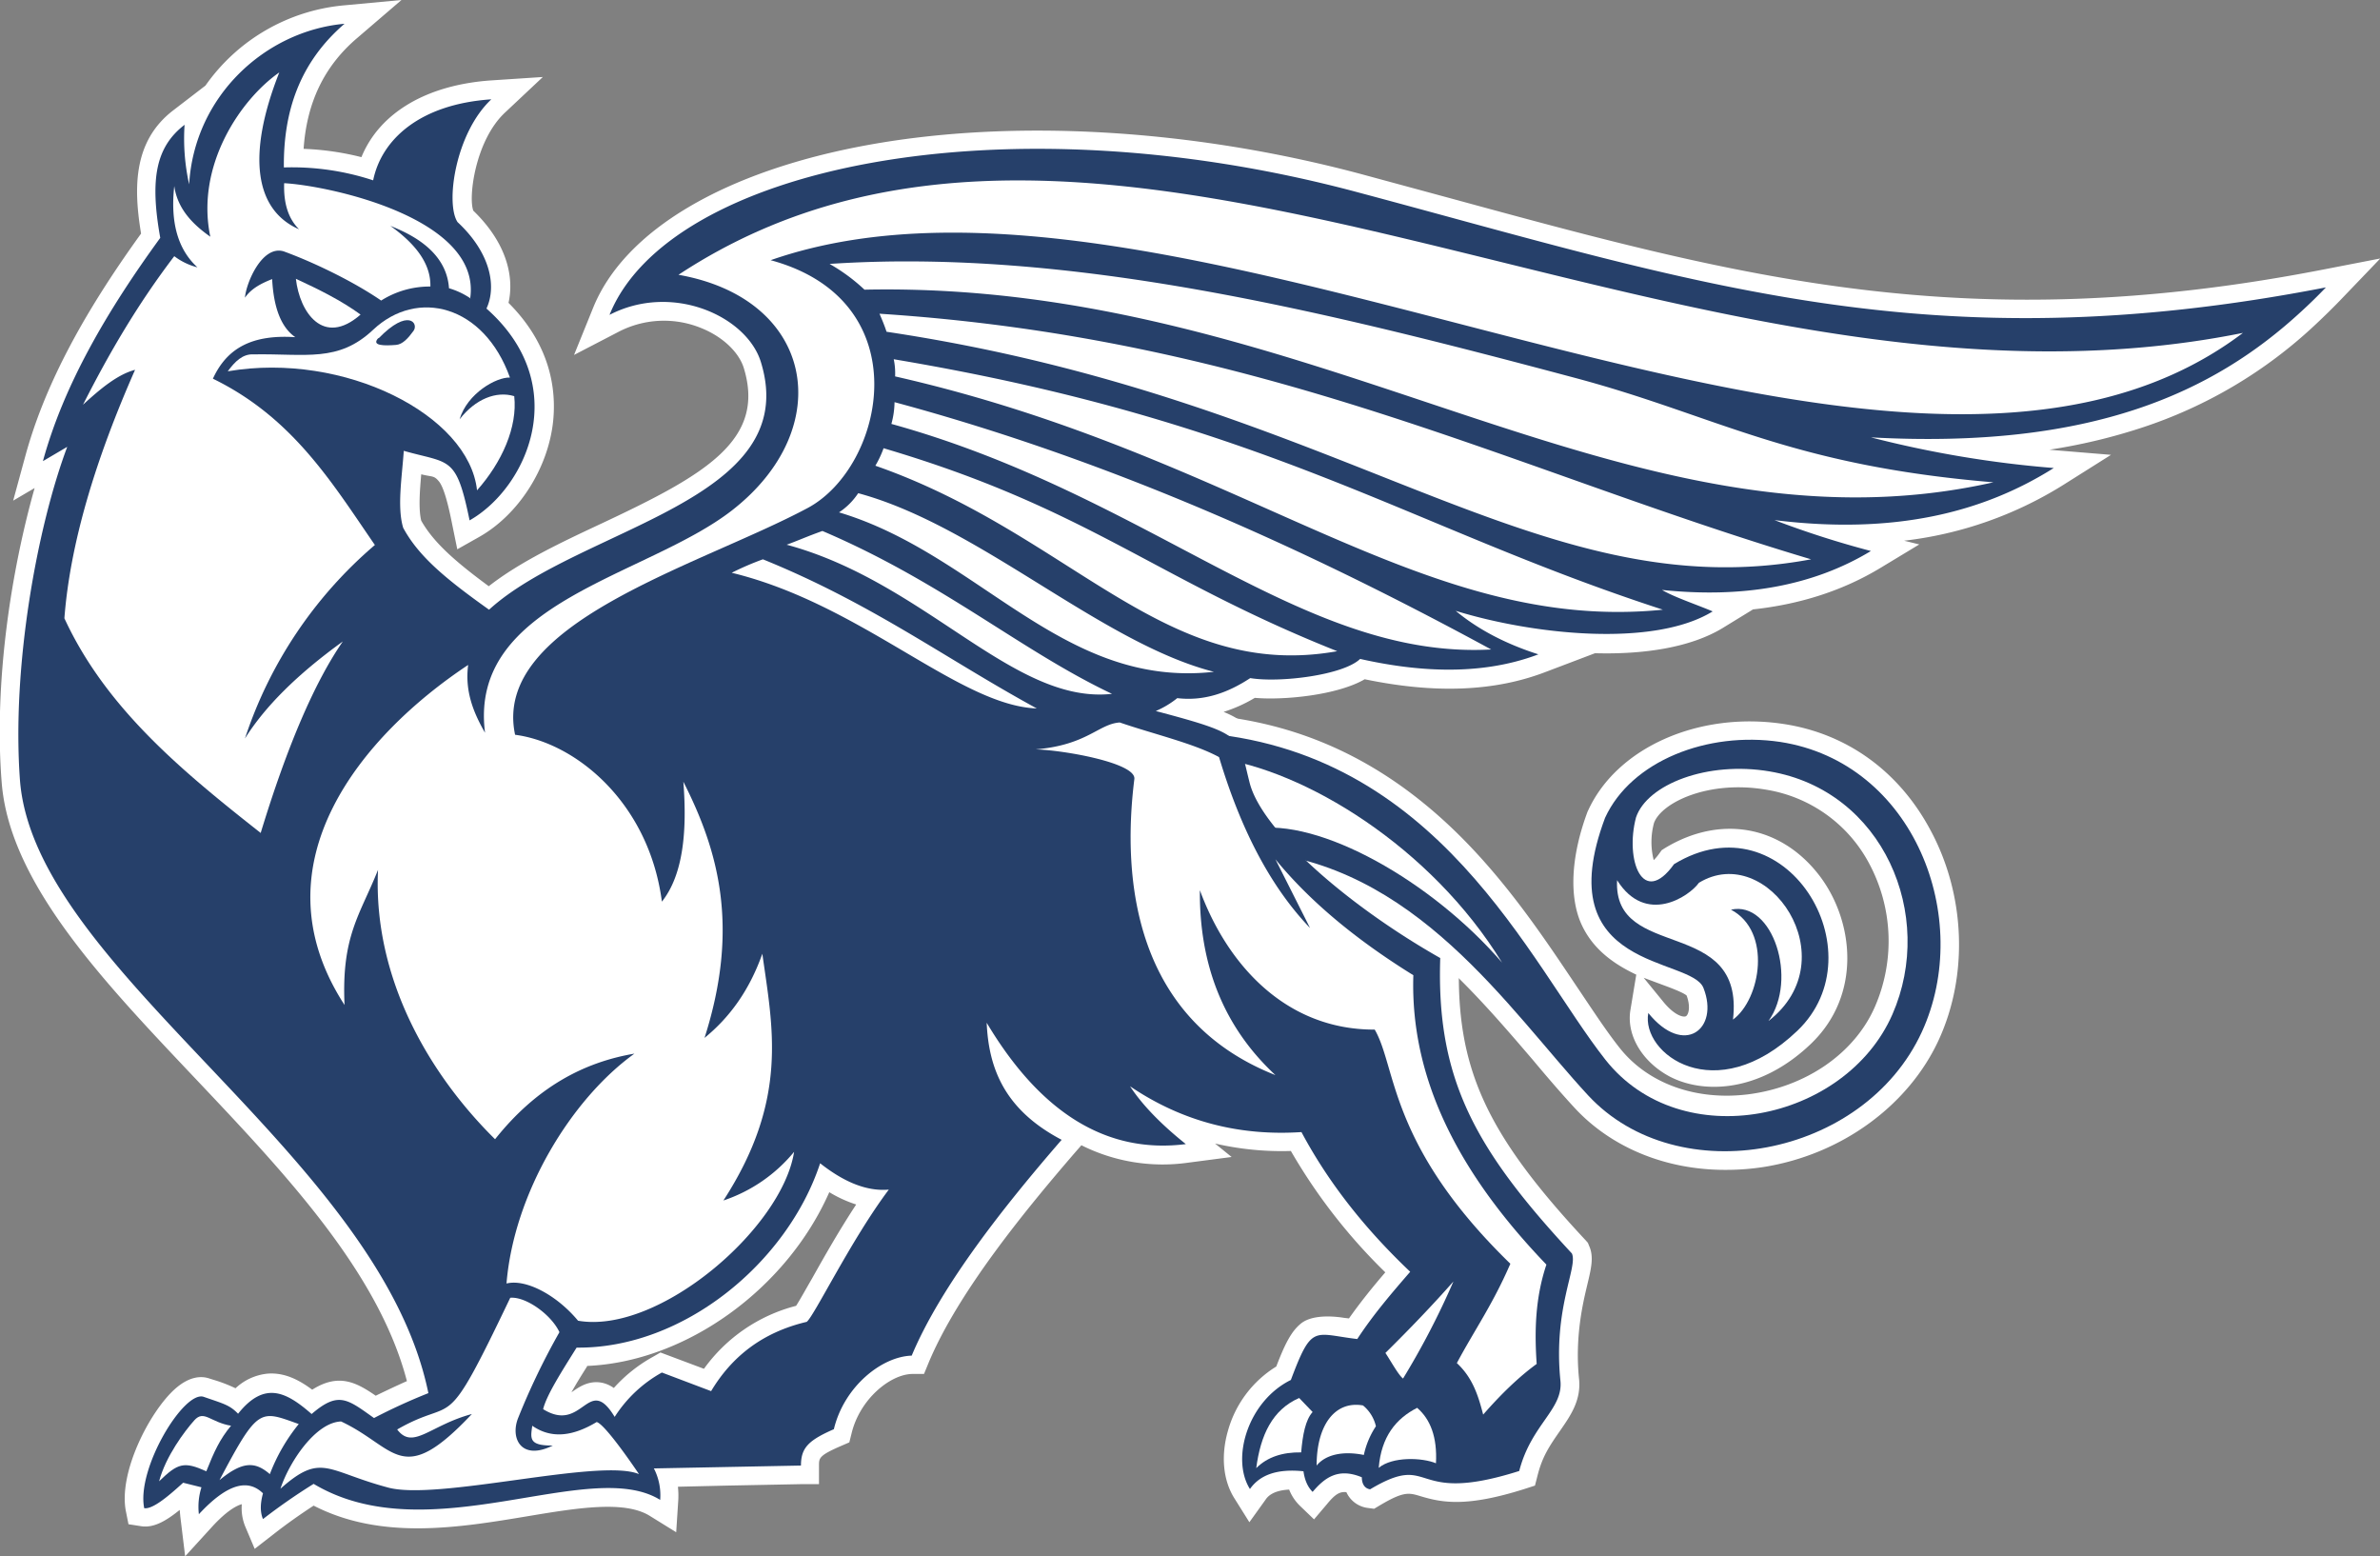 <svg id="Layer_1" data-name="Layer 1" xmlns="http://www.w3.org/2000/svg" viewBox="0 0 831.7 543.7"><rect x="0" y="0" width="831.7" height="543.7" fill="#808080" stroke="none"/><title>Griffin451_2c</title><path d="M8.5-13.6C93.1-7.8,124.9,67.1,151.4,100.7s83.9,21.6,100.3-15.8c15.2-34.7-3.2-78.2-42.9-84.9C187.1-3.7,166,4.5,162.1,16.1c-3.9,14.9,2.4,31.5,13.3,16.3,38.8-23.6,71.8,30.8,43.1,58.2s-54.7,8-52.1-6.2c12.5,15.4,24.9,5.6,19.3-8.7-4.2-11.1-54.6-5.7-34.4-59.5,9.1-19.8,35.7-30.3,61.2-26.5C259.3-3.1,280.2,51.4,262,91c-20.3,44.1-85.2,56-116.6,22.2-27.8-30-60.5-81.3-118-85.3C7.8,11.8,4.9-9.9,8.5-13.6" transform="translate(409.6 269.5)" style="fill:#26406a;fill-rule:evenodd"/><path d="M193.2,139.2c-20.6,0-39.6-7.7-52.5-21.6-4.8-5.2-9.7-10.9-14.8-17C101.8,72.5,72,37.5,26.9,34.4H24.9l-1.6-1.3C7.5,19.9,1.3,3.4.7-6.8c-.3-5.1.8-8.9,3.2-11.3l2.1-2.1,3,.2C41-17.9,68.6-6.2,93.2,15.6c20.8,18.4,35.9,41.2,48.1,59.4,5.4,8,10.4,15.7,15.1,21.6,9.9,12.5,26.7,18.5,45,16.2,20.1-2.6,37.1-14.3,44.2-30.6a57.4,57.4,0,0,0-2-50A49.7,49.7,0,0,0,207.7,6.4C187.4,2.9,171,10.9,168.4,18a25.5,25.5,0,0,0-.1,13,19.1,19.1,0,0,0,2-2.4l.8-1.1,1.1-.7c19.3-11.7,40.5-8,54,9.6,12,15.7,15,41.6-3,58.8s-37.9,17.5-49.5,11.3c-9.6-5.2-15.1-14.6-13.5-23.4L162.2,71c-7.4-3.5-15.1-8.6-19.2-17.7s-3.9-23,2.2-39.3l.2-.4c10.1-22,38.7-34.6,68.1-30.2C235.7-13.3,254-.1,265,20.5c12.2,22.6,13.3,50.7,2.9,73.3s-33.6,40-61.2,44.4A85.8,85.8,0,0,1,193.2,139.2ZM30,21.6C79.3,26,110.5,62.7,135.7,92.2l9,10.5c-4.5-6-9.2-13-14.2-20.4C107.3,47.5,75.8.2,13.7-6.6,14.3-.5,18.5,11.4,30,21.6ZM185.4,97.2c6.3,1.2,16.5.3,28.7-11.2s10.5-30,1.7-41.5c-7.1-9.3-20.3-15.9-35.9-7.1-7.2,9.2-13.6,8.1-16.9,6.5-5.4-2.6-8-9.1-8.5-16.5-2.1,8.4-2,15.3.3,20.4,3.7,8.1,13,11.6,21.1,14.6s13.6,5.1,15.8,10.9c3.8,9.6,1.4,19.2-5.7,23.4ZM164.8,72.1l6.7,8.2c4.1,5.1,7.3,5.7,8.1,5.2s1.7-3.1.2-7.2c-1.1-1-5.3-2.6-8.3-3.7Zm14.9,6h0ZM166.9,32.1ZM13.8-10Z" transform="translate(409.6 269.5)" style="fill:#fff"/><path d="M-208.1,201.3c37.4.4,73.7-29.8,85.1-64.4,8,6.3,16,9.9,24,9.2-13.1,17.4-26.2,44.4-28.7,46.2-15.6,3.7-26.2,12.2-33.4,24.2l-17.2-6.5a46.1,46.1,0,0,0-16.5,15.5c-9.3-15.3-11,6-25-2.7,1.2-4.9,6.5-13.2,11.7-21.5M-310.4-211a90.6,90.6,0,0,1,31.2,4.5c2.9-14.2,16.2-26.6,41.3-28.3-12.6,11.8-16.1,36.5-11.8,42.9,11.3,10.5,13.8,22.2,10.1,30.2,30.3,26.8,14.2,62.6-5.9,74-4.7-22.8-6.8-19.7-23-24.3-.6,9-2.4,19.7-.2,26.9,5.3,9.8,14.5,17.6,30,28.6C-207-85.4-128.7-94.3-143.7-143c-4.9-16-30.9-27.9-52.9-16.5C-176-210.7-60-235.6,64.2-202.5c118.8,31.7,200.1,60.4,339,33.4q-4.2,4.4-8.7,8.5c-30.6,28.2-73.2,48.1-150.3,43.9A376.7,376.7,0,0,0,308.1-106c-24.6,15.5-55.6,23.4-97.6,18.2A327.7,327.7,0,0,0,244.2-77c-20.5,12.4-45.1,16.5-73,13.6,4.2,2.5,11.8,5,17.7,7.5-20.7,12.7-62.9,8.1-89.8-.2,7.7,6.4,17.3,11.5,28.9,15.2-21.6,8.2-44.9,5.5-62.3,1.6-5.9,5.7-28.2,8.4-38.4,6.7-7.9,5.2-16.2,8.1-25.5,7a31.9,31.9,0,0,1-7.5,4.5C25.7-12.8,23.1-12.6,27.2,4S60.8,46.6,93.7,65.2c-1.4,42,11.9,66.5,46,103.2,2.2,4.8-6.6,19-4,44.5,1,10-10.2,15.2-14.4,31.5-38.8,12.3-29.4-7.1-52.1,6.4-2-.3-2.9-2-2.9-4.2-8.4-3.5-13.1.3-17.2,5.1-1.5-1.5-2.7-3.7-3.2-7.2-9.6-1-15.4,1.5-18.7,6.2-6.7-10.6-.7-30.7,14.3-38.1,7.4-19.7,7.9-16.1,23.2-14.3,5.7-8.7,12.1-16.1,18.5-23.5C67.7,160.1,54.8,144,45.1,126c-21.2,1.4-41.3-3.4-59.9-16,4.4,6.7,11.1,13.5,19.5,20.2-26.8,3.4-50.2-9.9-69.6-42.4.7,15.9,6.2,30.4,26.2,40.9-19.6,22.6-42.1,50.8-52.4,75.4-10.4.3-23.6,10.7-27.2,25.7-8.9,3.9-11.5,6.5-11.5,12.7l-51.4,1a20.4,20.4,0,0,1,2.2,11c-24.7-15.3-80.8,18.5-121.1-5.6a209.7,209.7,0,0,0-17.7,12.3c-1.1-2.6-.9-5.7,0-9-5.1-5-12.2-3.7-22.4,7.3a22.5,22.5,0,0,1,.9-9.4l-6.4-1.6c-5.8,5.3-10.8,9.3-13.6,8.9-2.8-13.8,13.9-41.3,20.8-38.9s9,2.8,12,5.9c9.3-11.7,17-7.5,25.7.1,9.4-8.1,12.5-5.2,21.8,1.4a202.1,202.1,0,0,1,19-8.7C-276.9,134.1-397.1,70-402.6,3.4c-3-39.9,6-88.8,16.5-116.8l-8.5,5c7.3-26.7,22.5-52.6,41-78-3.7-20.7-1.5-31.8,8.5-39.5a73.5,73.5,0,0,0,1.6,20.8c1.8-30.8,26.6-53.6,54.3-56.1C-304.9-247.7-310.6-230.5-310.4-211Z" transform="translate(409.6 269.5)" style="fill:#26406a;fill-rule:evenodd"/><path d="M-344.9,274.2l-1.7-14q-.1-1.1-.2-2.2c-5.2,4.2-9.3,6.3-13.4,5.7l-4.5-.7-.9-4.5c-2.7-13.6,8.4-35,17.2-42.8,5.2-4.6,9.4-4.5,12-3.6l1.6.5a51.8,51.8,0,0,1,7.5,2.9,19.1,19.1,0,0,1,11.1-5.1c5.9-.5,11,2.1,15.7,5.6,9.3-5.9,15.5-2.5,22.2,2.1,3.7-1.8,7.3-3.5,10.9-5.1-10-38.3-42.8-72.8-74.5-106.3S-406.2,39-409,4s3.3-74,11.5-103l-7.5,4.4,4.2-15.4c6.5-23.9,19.4-48.7,40.5-77.9C-363-204.1-363-220.3-349-231l11.2-8.6h0a66.5,66.5,0,0,1,48.1-28l20.4-1.9-15.5,13.3c-11.5,9.8-17.6,22.5-18.7,38.7a96.5,96.5,0,0,1,20.2,2.9c6.3-15.4,22.6-25.2,45.2-26.8l18.2-1.2-13.3,12.5c-10.3,9.7-12.8,29.5-11,34.2,11.9,11.5,14.3,23.4,12.3,32.2,14.8,14.8,16.7,30.4,15.6,41.3-1.7,16.4-12,32.6-25.7,40.4l-7.8,4.4-1.8-8.8c-1.2-6.1-2.8-12.7-4.6-14.9s-2.3-1.5-6.2-2.5c-.5,5.8-1,12.1,0,16.2,4.3,7.6,11.8,14.2,23.6,22.9,11-8.6,25.5-15.4,39.6-22,36-16.9,57.3-29,49.5-54.3-1.7-5.4-7.2-10.7-14.4-13.7a34.4,34.4,0,0,0-29.3,1.1l-15.6,8.1,6.6-16.3c10.9-27.2,46.1-48,96.4-57.1s112.5-5.7,172,10.2l32.1,8.7c100.2,27.3,179.4,48.9,304,24.7l20.1-3.9-14.2,14.8c-3,3.1-6,6-9,8.8a162.1,162.1,0,0,1-60.1,35.5,199.3,199.3,0,0,1-32.3,7.7l2.1.2,19.4,1.6-16.5,10.4a134.1,134.1,0,0,1-55.8,19.6l5.3,1.3-13.4,8.1c-13,7.9-28,12.8-44.7,14.6l-10.6,6.5c-11.2,6.8-27.5,9.3-44.8,8.8h.2l-17.4,6.6c-17.8,6.8-38.5,7.6-63.1,2.5-9.4,5.5-28,7.4-38.4,6.5A50.8,50.8,0,0,1,18-20.8c9.5,3.9,12,8.4,14.6,19.4l.9,3.8c3.6,14.2,30.9,38.8,63.4,57.2l3.4,1.9v3.9c-1.3,37.7,9,60.7,44.3,98.5l.7.8.4,1c1.8,3.9.7,8.1-.7,14s-4.3,17.9-2.8,32.5c.8,7.5-3,12.9-6.6,18.1s-6.2,8.9-7.9,15.7l-.9,3.5-3.4,1.1c-20.4,6.5-29,4.9-36.6,2.6-4-1.2-5.8-1.8-14.2,3.2l-2,1.2-2.3-.3a9.5,9.5,0,0,1-7.4-5.5c-2.4-.3-4.1.9-6.8,4.2l-4.5,5.3-5-4.8a16.1,16.1,0,0,1-3.7-5.6c-6,.3-7.7,2.7-8.3,3.6L27,262.3,21.8,254c-4-6.3-4.8-14.9-2.3-23.6a38.5,38.5,0,0,1,16.9-22.5c3.1-8.1,5.3-12.3,8.6-15s9.4-2.9,15.1-2l1.7.2c4.1-5.8,8.4-11.1,12.7-16.1a196.2,196.2,0,0,1-33-42.4,103.7,103.7,0,0,1-26.5-2.6l5.8,4.7L5.5,136.7a63.3,63.3,0,0,1-37.2-6.1l-2.1,2.4c-17,19.7-40.9,48.7-51.3,73.6l-1.6,3.9h-4.2c-7.7.2-18.2,8.8-21.1,20.7l-.8,3.2-3,1.3c-7.6,3.3-7.6,4.2-7.6,6.8V249h-6.4l-25.7.5-17.2.4a28.2,28.2,0,0,1,.1,5.1l-.7,10.8-9.2-5.7c-8.8-5.5-25.3-2.8-42.7.1-24,4-51.1,8.5-74.8-3.7-4.6,3-9.3,6.3-13.9,9.9l-6.7,5.2-3.3-7.8a17,17,0,0,1-1.2-7.8c-1.5.4-4.9,1.9-10.4,7.9Zm44.8-32.9,3.4,2c20.5,12.2,46.6,7.9,69.6,4,14.2-2.4,27.8-4.6,39.2-2.8l-3.8-7.3,10.5-.2,25.6-.5,20.4-.4c1.9-5.4,6.3-8.4,11.6-11,4.8-14.7,17.2-24.6,28.1-27,10.6-23.3,30.7-48.7,46.9-67.8-14.7-9.9-21.9-23.5-22.7-42.3l-1.1-25.6,13.2,22c13.7,22.9,29.2,35.8,47,39a72.5,72.5,0,0,1-7.9-9.9L-37.9,86.5l26.8,18.2c16.7,11.3,35,16.2,55.8,14.9l4.2-.3,2,3.7c8.9,16.6,21.3,32.4,36.9,47l4.6,4.3-4.1,4.7c-6.1,7.1-12.4,14.3-17.9,22.8L68.1,205l-4-.4-6-.8a31.2,31.2,0,0,0-5.1-.5c-1.5,1.4-4.3,9-5.3,11.5l-.9,2.4-2.3,1.1A25,25,0,0,0,32,233.9a23.4,23.4,0,0,0-.9,5.6q6.4-2.6,15.5-1.7l5,.5.4,2.3c4.1-2.2,9.7-3.2,16.9-.2l3.3,1.4c8.3-3.7,12.9-2.9,18.4-1.1s9.9,3,25.6-1.5c2.4-7.1,5.9-12.1,8.8-16.3s4.6-6.8,4.3-9.3c-1.7-16.8,1.1-28.9,3.1-36.9.4-1.9,1-4.1,1.2-5.4-31-33.5-46.9-59.3-46.4-102.3C57.3,51.5,26.1,25.7,20.9,5.6l-1-4c-1.5-6.2-1.9-7.4-3.7-8.7C13-9.4,4.4-11.7-7.2-14.8l-17.9-4.7,17-7.5a25.6,25.6,0,0,0,6-3.6l2.2-1.8,2.8.3c6.9.8,13.8-1.1,21.1-6l2.1-1.4,2.5.4c10.2,1.7,29.4-1.7,32.9-5l2.5-2.4,3.4.8c15.1,3.3,28.4,4.3,40.3,3a79.5,79.5,0,0,1-12.5-8.5L69.9-72,101-62.4c21.5,6.7,50,10.1,69.9,6.2l-3.1-1.6-25-15,29,3c20.8,2.1,38.7.3,54.3-5.6-6.3-2-12.3-4.2-17.8-6.2l-53.8-19.5,56.9,7c28.4,3.5,53,1,74.5-7.7a376.3,376.3,0,0,1-43.2-8.5l2-12.8c60.6,3.3,103.7-7.7,138-35.7a531.7,531.7,0,0,1-84.1,6.9c-72.9,0-133.3-16.4-203.9-35.7l-32-8.7c-57.7-15.4-116.8-18.9-166.4-10-36.5,6.6-64,19.3-78.3,35.9a48,48,0,0,1,23,3.5c10.8,4.5,19,12.7,21.8,21.9,5.2,17,.9,31.9-12.8,44.4-11.3,10.3-27.7,18-43.6,25.5s-30.6,14.4-40.4,23.3l-3.9,3.5-4.3-3c-16.2-11.5-26.1-19.9-32-30.8l-.3-.6-.2-.6c-2.1-6.8-1.3-15-.6-23,.2-2.2.4-4.2.5-6.2l.5-8.1,7.8,2.2,5.9,1.6c11.1,2.8,15.6,5.2,19.2,17.8a41.6,41.6,0,0,0,12-24.8c1.3-12.2-3.7-23.7-14.4-33.1l-3.6-3.2,2-4.4c2.2-4.7,1.2-13.5-8.7-22.7l-.6-.5-.4-.6c-4.8-7.2-3.3-23.7,3.1-37.3-11.4,3.7-18.9,10.9-20.8,20.4l-1.4,7.1-6.9-2.2a83.8,83.8,0,0,0-29-4.2l-6.6.2V-211c-.2-14.8,2.8-27.4,9.1-38.2a53.8,53.8,0,0,0-29.2,44.5l-2.6,43.9-9-37.9a106.2,106.2,0,0,0,1.4,11.2l.5,2.7-1.6,2.2c-16.2,22.1-27.5,41.5-34.6,59.7l9.4-5.5-6.4,17.2c-10.2,27.2-19,75.1-16.1,114,2.5,30.4,32.2,61.8,63.6,95,34.4,36.3,69.9,73.8,79,117.8l1.1,5.3-5.1,2a195.8,195.8,0,0,0-18.4,8.5l-3.5,1.8-4.7-3.3c-2.9-2-5.7-4-6.9-4.1s-1.8.2-5.5,3.3l-4.3,3.7-4.2-3.7c-3.2-2.8-7.2-6-10-5.8s-4.6,2.7-6.3,4.8l-4.6,5.8-5.2-5.3c-1.5-1.6-3.4-2.2-7.8-3.7h-.3c-3.3,2.2-9.1,11.3-12.1,19.8l1.2-1.1,2.7-2.4,3.5,1,6.1,1.6,5.3,1.3a18.8,18.8,0,0,1,8-2.1,15.4,15.4,0,0,1,11.3,4.7l1.4,1.3,8.3-5.5Zm-40.3-16.8h0Zm474-54.2h0ZM-195,237.7l-5.4-8.8-1.3-2-.5.4c-3.5,2.4-10.7,7.5-21,1l-4-2.5,1.1-4.5c1.4-5.8,6.7-14.1,12.3-22.9l2.2-3.5h4.3c32.9,0,67.1-26.2,78.2-59.9l2.9-8.9,7.3,5.8c7.3,5.8,13.6,8.3,19.4,7.9l14.4-1.2L-93.9,150c-7.6,10.1-15.2,23.5-20.8,33.4s-7.2,12.7-9.3,14.1l-1.1.8-1.3.3c-13,3.1-22.6,10-29.4,21.2l-2.8,4.6-19.3-7.3A39.6,39.6,0,0,0-189.4,229Zm-9.4-29.9c-1.9,3-3.9,6.2-5.5,9.1l.3-.2c2.3-1.6,5.8-4.1,10.5-3.1a11.1,11.1,0,0,1,4,1.8,52.3,52.3,0,0,1,13.7-10.9l2.6-1.5,15.2,5.7a57.2,57.2,0,0,1,32.2-22c1.3-2,3.5-6,5.6-9.6,4.2-7.5,9.6-17,15.4-25.8a43.7,43.7,0,0,1-9.4-4.3C-134.7,180.8-169.9,206.3-204.5,207.7Z" transform="translate(409.6 269.5)" style="fill:#fff"/><path d="M8.5-13.6C93.2-7.9,124.9,67.1,151.4,100.7s83.9,21.6,100.3-15.8c15.2-34.7-3.2-78.2-42.9-84.9C187.1-3.7,166,4.5,162.1,16.1c-3.9,14.9,2.4,31.5,13.3,16.3,38.8-23.6,71.8,30.8,43.1,58.2s-54.7,8-52.1-6.2c12.5,15.4,24.9,5.6,19.3-8.7-4.2-11.1-54.6-5.7-34.4-59.5,9.1-19.8,35.7-30.3,61.2-26.5C259.3-3.1,280.2,51.4,262,91c-20.3,44.1-85.2,56-116.6,22.2-27.8-30-60.5-81.3-118-85.3C7.8,11.8,4.9-9.9,8.5-13.6" transform="translate(409.6 269.5)" style="fill:#26406a;fill-rule:evenodd"/><path d="M15.2-4.7C46.1-.6,90.4,26.2,115.3,66.8,90.9,38.5,51.4,16,28.2,20.1c-4.8-4-9.6-16.4-13-24.8" transform="translate(409.6 269.5)" style="fill:#fff;fill-rule:evenodd"/><path d="M155.5,38c10,15.9,25.2,5.7,28.6.9,24-14.6,52.3,26.6,24.3,48.3,10.4-14.5,1.5-42.2-13.1-38.9,14.4,7.6,10.4,31.3.7,38.4,4.2-36.4-42-20.1-40.5-48.7" transform="translate(409.6 269.5)" style="fill:#fff;fill-rule:evenodd"/><path d="M-208.1,201.3c37.4.4,73.7-29.8,85.1-64.4,8,6.3,16,9.9,24,9.2-13.1,17.4-26.2,44.4-28.7,46.2-15.6,3.7-26.2,12.2-33.4,24.2l-17.2-6.5a46.1,46.1,0,0,0-16.5,15.5c-9.3-15.3-11,6-25-2.7,1.2-4.9,6.5-13.2,11.7-21.5M-310.4-211a90.6,90.6,0,0,1,31.2,4.5c2.9-14.2,16.2-26.6,41.3-28.3-12.6,11.8-16.1,36.5-11.8,42.9,11.3,10.5,13.8,22.2,10.1,30.2,30.3,26.8,14.2,62.6-5.9,74-4.7-22.8-6.8-19.7-23-24.3-.6,9-2.4,19.7-.2,26.9,5.3,9.8,14.5,17.6,30,28.6C-207-85.4-128.7-94.3-143.7-143c-4.9-16-30.9-27.9-52.9-16.5C-176-210.7-60-235.6,64.2-202.5c118.8,31.7,200.1,60.4,339,33.4q-4.2,4.4-8.7,8.5c-30.6,28.2-73.2,48.1-150.3,43.9A376.7,376.7,0,0,0,308.1-106c-24.6,15.5-55.6,23.4-97.6,18.2A327.7,327.7,0,0,0,244.2-77c-20.5,12.4-45.1,16.5-73,13.6,4.2,2.5,11.8,5,17.7,7.5-20.7,12.7-62.9,8.1-89.8-.2,7.7,6.4,17.3,11.5,28.9,15.2-21.6,8.2-44.9,5.5-62.3,1.6-5.9,5.7-28.2,8.4-38.4,6.7-7.9,5.2-16.2,8.1-25.5,7a31.9,31.9,0,0,1-7.5,4.5c31.3,8.3,28.6,8.6,32.8,25.1S60.9,46.6,93.7,65.2c-1.4,42,11.9,66.5,46,103.2,2.2,4.8-6.6,19-4,44.5,1,10-10.2,15.2-14.4,31.5-38.8,12.3-29.4-7.1-52.1,6.4-2-.3-2.9-2-2.9-4.2-8.4-3.5-13.1.3-17.2,5.1-1.5-1.5-2.7-3.7-3.2-7.2-9.6-1-15.4,1.5-18.7,6.2-6.7-10.6-.7-30.7,14.3-38.1,7.4-19.7,7.9-16.1,23.2-14.3,5.7-8.7,12.1-16.1,18.5-23.5C67.7,160.1,54.8,144,45.2,126c-21.2,1.4-41.3-3.4-59.9-16,4.4,6.7,11.1,13.5,19.5,20.2-26.8,3.4-50.2-9.9-69.6-42.4.7,15.9,6.2,30.4,26.2,40.9-19.6,22.6-42.1,50.8-52.4,75.4-10.4.3-23.6,10.7-27.2,25.7-8.9,3.9-11.5,6.5-11.5,12.7l-51.4,1a20.4,20.4,0,0,1,2.2,11c-24.7-15.3-80.8,18.5-121.1-5.6a209.7,209.7,0,0,0-17.7,12.3c-1.1-2.6-.9-5.7,0-9-5.1-5-12.2-3.7-22.4,7.3a22.5,22.5,0,0,1,.9-9.4l-6.4-1.6c-5.8,5.3-10.8,9.3-13.6,8.9-2.8-13.8,13.9-41.3,20.8-38.9s9,2.8,12,5.9c9.3-11.7,17-7.5,25.7.1,9.4-8.1,12.5-5.2,21.8,1.4a202.1,202.1,0,0,1,19-8.7C-276.9,134.1-397.1,70-402.6,3.4c-3-39.9,6-88.8,16.5-116.8l-8.5,5c7.3-26.7,22.5-52.6,41-78-3.7-20.7-1.5-31.8,8.5-39.5a73.5,73.5,0,0,0,1.6,20.8c1.8-30.8,26.6-53.6,54.3-56.1C-304.9-247.7-310.6-230.5-310.4-211Z" transform="translate(409.6 269.5)" style="fill:#26406a;fill-rule:evenodd"/><path d="M-277.3-151.3c10.4-10.7,14.1-5.2,12.2-2.6s-3.8,4.7-6.1,4.9c-3.9.3-8.8.4-6.2-2.4m-52.6,11.6c2.5-3.4,5.2-6.1,9-5.9,18.4-.3,29.6,2.9,41.8-8.6,15.4-14.5,38.7-8.7,47.8,16.7-4.7-.2-14.9,5.5-17.6,14.6,5.5-7.1,12.8-10,19.1-8.1,1.2,10.8-4.3,23.1-13,32.9C-245.7-124.5-289.3-146.7-329.9-139.8Z" transform="translate(409.6 269.5)" style="fill:#fff;fill-rule:evenodd"/><path d="M-283.6-159.6c-13,11.4-21.3-.8-22.6-12.5,8,3.7,15.9,7.6,22.6,12.5" transform="translate(409.6 269.5)" style="fill:#fff;fill-rule:evenodd"/><path d="M-245.3-165.2c4.2-28.2-49.8-39.5-65-40.3-.2,6.4,1.1,12,5.2,16.1-15.2-6.6-18.5-25.4-6.9-54.8-13.6,9.5-29.3,32.6-24.1,57.4-6.4-4.5-11.5-9.9-12.6-17.7-1.4,12.6,1.2,22.1,8.1,28.4a22.6,22.6,0,0,1-8.1-3.9c-12.9,16.9-23,34.3-31.9,51.9,6.1-5.6,12.1-10.6,18.2-12.2-13.9,31.5-22.7,60.7-24.7,86.8,14.6,31.6,41.3,53.5,68.6,75,9.2-30.2,18.8-52.6,28.7-66.9-16.2,11.7-27.3,22.9-34.2,33.9a150.8,150.8,0,0,1,45.4-67.6c-15-21.8-28.7-44.5-56.6-58.1,4.9-10.7,13.7-15.5,28.8-14.5-5.2-3.6-7.6-10.8-8.1-20.3-3.8,1.5-7.3,3.3-9.5,6.5.4-5.2,6-18.4,13.5-16.2,11.5,4.2,25.1,11,34.1,17.2a31.7,31.7,0,0,1,17.2-4.9c.2-8-5.2-14.9-14-21.2,5.9,2.4,19.6,8.2,20.5,21.8a26.8,26.8,0,0,1,7.6,3.6" transform="translate(409.6 269.5)" style="fill:#fff;fill-rule:evenodd"/><path d="M-240.1-13.5c-5.9-45.8,56.3-54.4,86.3-77.7,36.9-28.7,29-73.9-18.7-82.3,150.1-98.8,350.9,59.8,546.7,20.3-122.6,92.8-370-75.8-514.5-25.4,52.4,14.2,39.9,72.2,12.9,86.6-38,20.3-110.5,40.1-102.2,79.2,21.3,2.8,46.8,23.8,51.3,58.3,7.3-9.2,8.9-24.1,7.5-41.9,12.2,24,19.8,50.7,7.4,89.5,8.6-7,15.6-16.4,20.2-29.4,3.6,25.8,9.3,50.9-13.6,86.2a54.3,54.3,0,0,0,24.7-17c-4.2,26.8-47.4,63.9-75.5,59-7.3-8.8-18.1-14.7-25-13,2.6-31.6,22.6-64.4,44.7-80.3-17.7,3-34.2,11.7-48.7,29.9-22.5-22.2-42.7-55.7-40.9-94.1-6.3,15.8-12.8,23-11.7,47.2-32-49.3,6.4-94.4,43.2-118.8-1.2,9.1,1.8,16.6,5.9,23.7" transform="translate(409.6 269.5)" style="fill:#fff;fill-rule:evenodd"/><path d="M-231.4,183.9c5.4-.6,14.4,5.8,17.3,12a244.9,244.9,0,0,0-14.4,29.9c-2.9,7.1,1,15.2,12.1,9.7-8.5.1-7.8-2.5-7.2-6.9,6.9,4.8,14.5,3.5,22.5-1.3,2.3.5,9.8,10.8,14.8,18.2-13.6-5.8-70.9,9.6-88,4.6-21.2-5.7-23-12.2-37.3.5,3.1-9.4,12.3-23.2,21.2-23.5,19.4,9.1,21,23.6,45.7-2.6-14.6,3.9-20.6,12.7-26.1,5.4,21.2-12.2,15.7,3.8,39.5-46" transform="translate(409.6 269.5)" style="fill:#fff;fill-rule:evenodd"/><path d="M-305.2,228c-13.5-4.8-14.1-6.2-27.7,19.6,8-6.6,12.4-6.6,17.6-2.1A63.4,63.4,0,0,1-305.2,228" transform="translate(409.6 269.5)" style="fill:#fff;fill-rule:evenodd"/><path d="M-328.8,228.6c-7.3-1.2-9.5-5.7-12.9-1.9s-10,12.6-12.3,21.3c6.6-6.4,8.7-7,16.5-3.5,2.7-6.8,4.7-11.2,8.7-16" transform="translate(409.6 269.5)" style="fill:#fff;fill-rule:evenodd"/><path d="M-102.3-159.9c134.4,8.7,221.2,54.7,325.6,85.8-96,17.9-163-55.5-323.1-79.5-.7-2.2-1.6-4.3-2.5-6.4m5,15.9a24.1,24.1,0,0,1,.5,6.1c122.1,27.7,183.8,90,268.3,81.5C81.9-85.6,33.7-122-97.3-144ZM-97-129a30,30,0,0,1-1.1,7.6C-7.1-96.2,45.2-39,111.5-42.6,54.2-73.7-16.1-107.2-97-129Zm-3.8,16.1C-29.3-91.8-6.2-67.4,57.7-42-2.6-31.2-35.2-82.9-103.7-106.8A35.5,35.5,0,0,0-100.8-113Zm-8.9,15.7a23.6,23.6,0,0,1-6.7,6.7c48.9,14.6,78.1,61.6,131,55.7C-24.9-44.9-67.4-85.8-109.7-97.2ZM-122.2-84C-80-66-52.9-42.2-21-27.1c-34.4,3.8-65.1-39-113.7-52.1C-131.3-80.4-127.3-82.2-122.2-84ZM-143-74.1a100.4,100.4,0,0,0-10.9,4.7C-108.5-58.4-74.5-23-47.3-22-79.2-39.4-104.8-58.6-143-74.1Zm23.3-103.2c84.3-5.6,173.4,16.6,260.8,39.9,49.4,13.2,74.3,30.4,145.9,36.4C158.6-72.1,50.1-171.6-107.5-168.3A64.2,64.2,0,0,0-119.7-177.3Z" transform="translate(409.6 269.5)" style="fill:#fff;fill-rule:evenodd"/><path d="M74.5,203.2c8.3-8.2,16.3-16.5,23.8-25a275,275,0,0,1-17.6,33.9c-1.6-1.2-4.2-6-6.2-9M-47.7-7.7c18-1.5,22-8.9,29.4-9.4C-6.7-13.1,7.6-9.8,16.4-5c7.4,24.7,17.7,45,31.8,59.7l-12.1-24C47.4,44.5,63,58,84.3,71.2c-1.2,37.3,17,70.4,46.5,101.1-3.9,11.6-4.2,23.2-3.4,34.7-6.2,4.5-12.5,10.6-18.7,17.7-1.7-6.5-3.6-12.8-9.2-18,6.2-11.6,12.5-20.4,18.7-34.7-42.6-41.4-39.7-68.6-47.4-81.8-31,.1-51.5-22.6-61.1-48.7-.2,25.7,8,47.5,26.4,64.6C-13.1,86.7-17.6,38-13.2,2.7-12.4-2.9-37.5-7.4-47.7-7.7Z" transform="translate(409.6 269.5)" style="fill:#fff;fill-rule:evenodd"/><path d="M85.7,222.3c-7.5,3.8-12.6,10.1-13.5,21,4.8-4,15.2-3.6,20-1.6.5-9.2-2-15.4-6.5-19.3" transform="translate(409.6 269.5)" style="fill:#fff;fill-rule:evenodd"/><path d="M71.2,228.7a13.2,13.2,0,0,0-4.5-7.2c-9.7-1.7-16.2,6.7-16.2,21,3.1-3.8,9.1-5.2,16.5-3.7a29.2,29.2,0,0,1,4.2-10" transform="translate(409.6 269.5)" style="fill:#fff;fill-rule:evenodd"/><path d="M49.1,223.8l-4.7-4.9c-9.4,4.1-13.5,13-15,24.5,3.9-3.9,9.2-5.6,15.7-5.5.5-6,1.5-11.4,4-14.1" transform="translate(409.6 269.5)" style="fill:#fff;fill-rule:evenodd"/></svg>